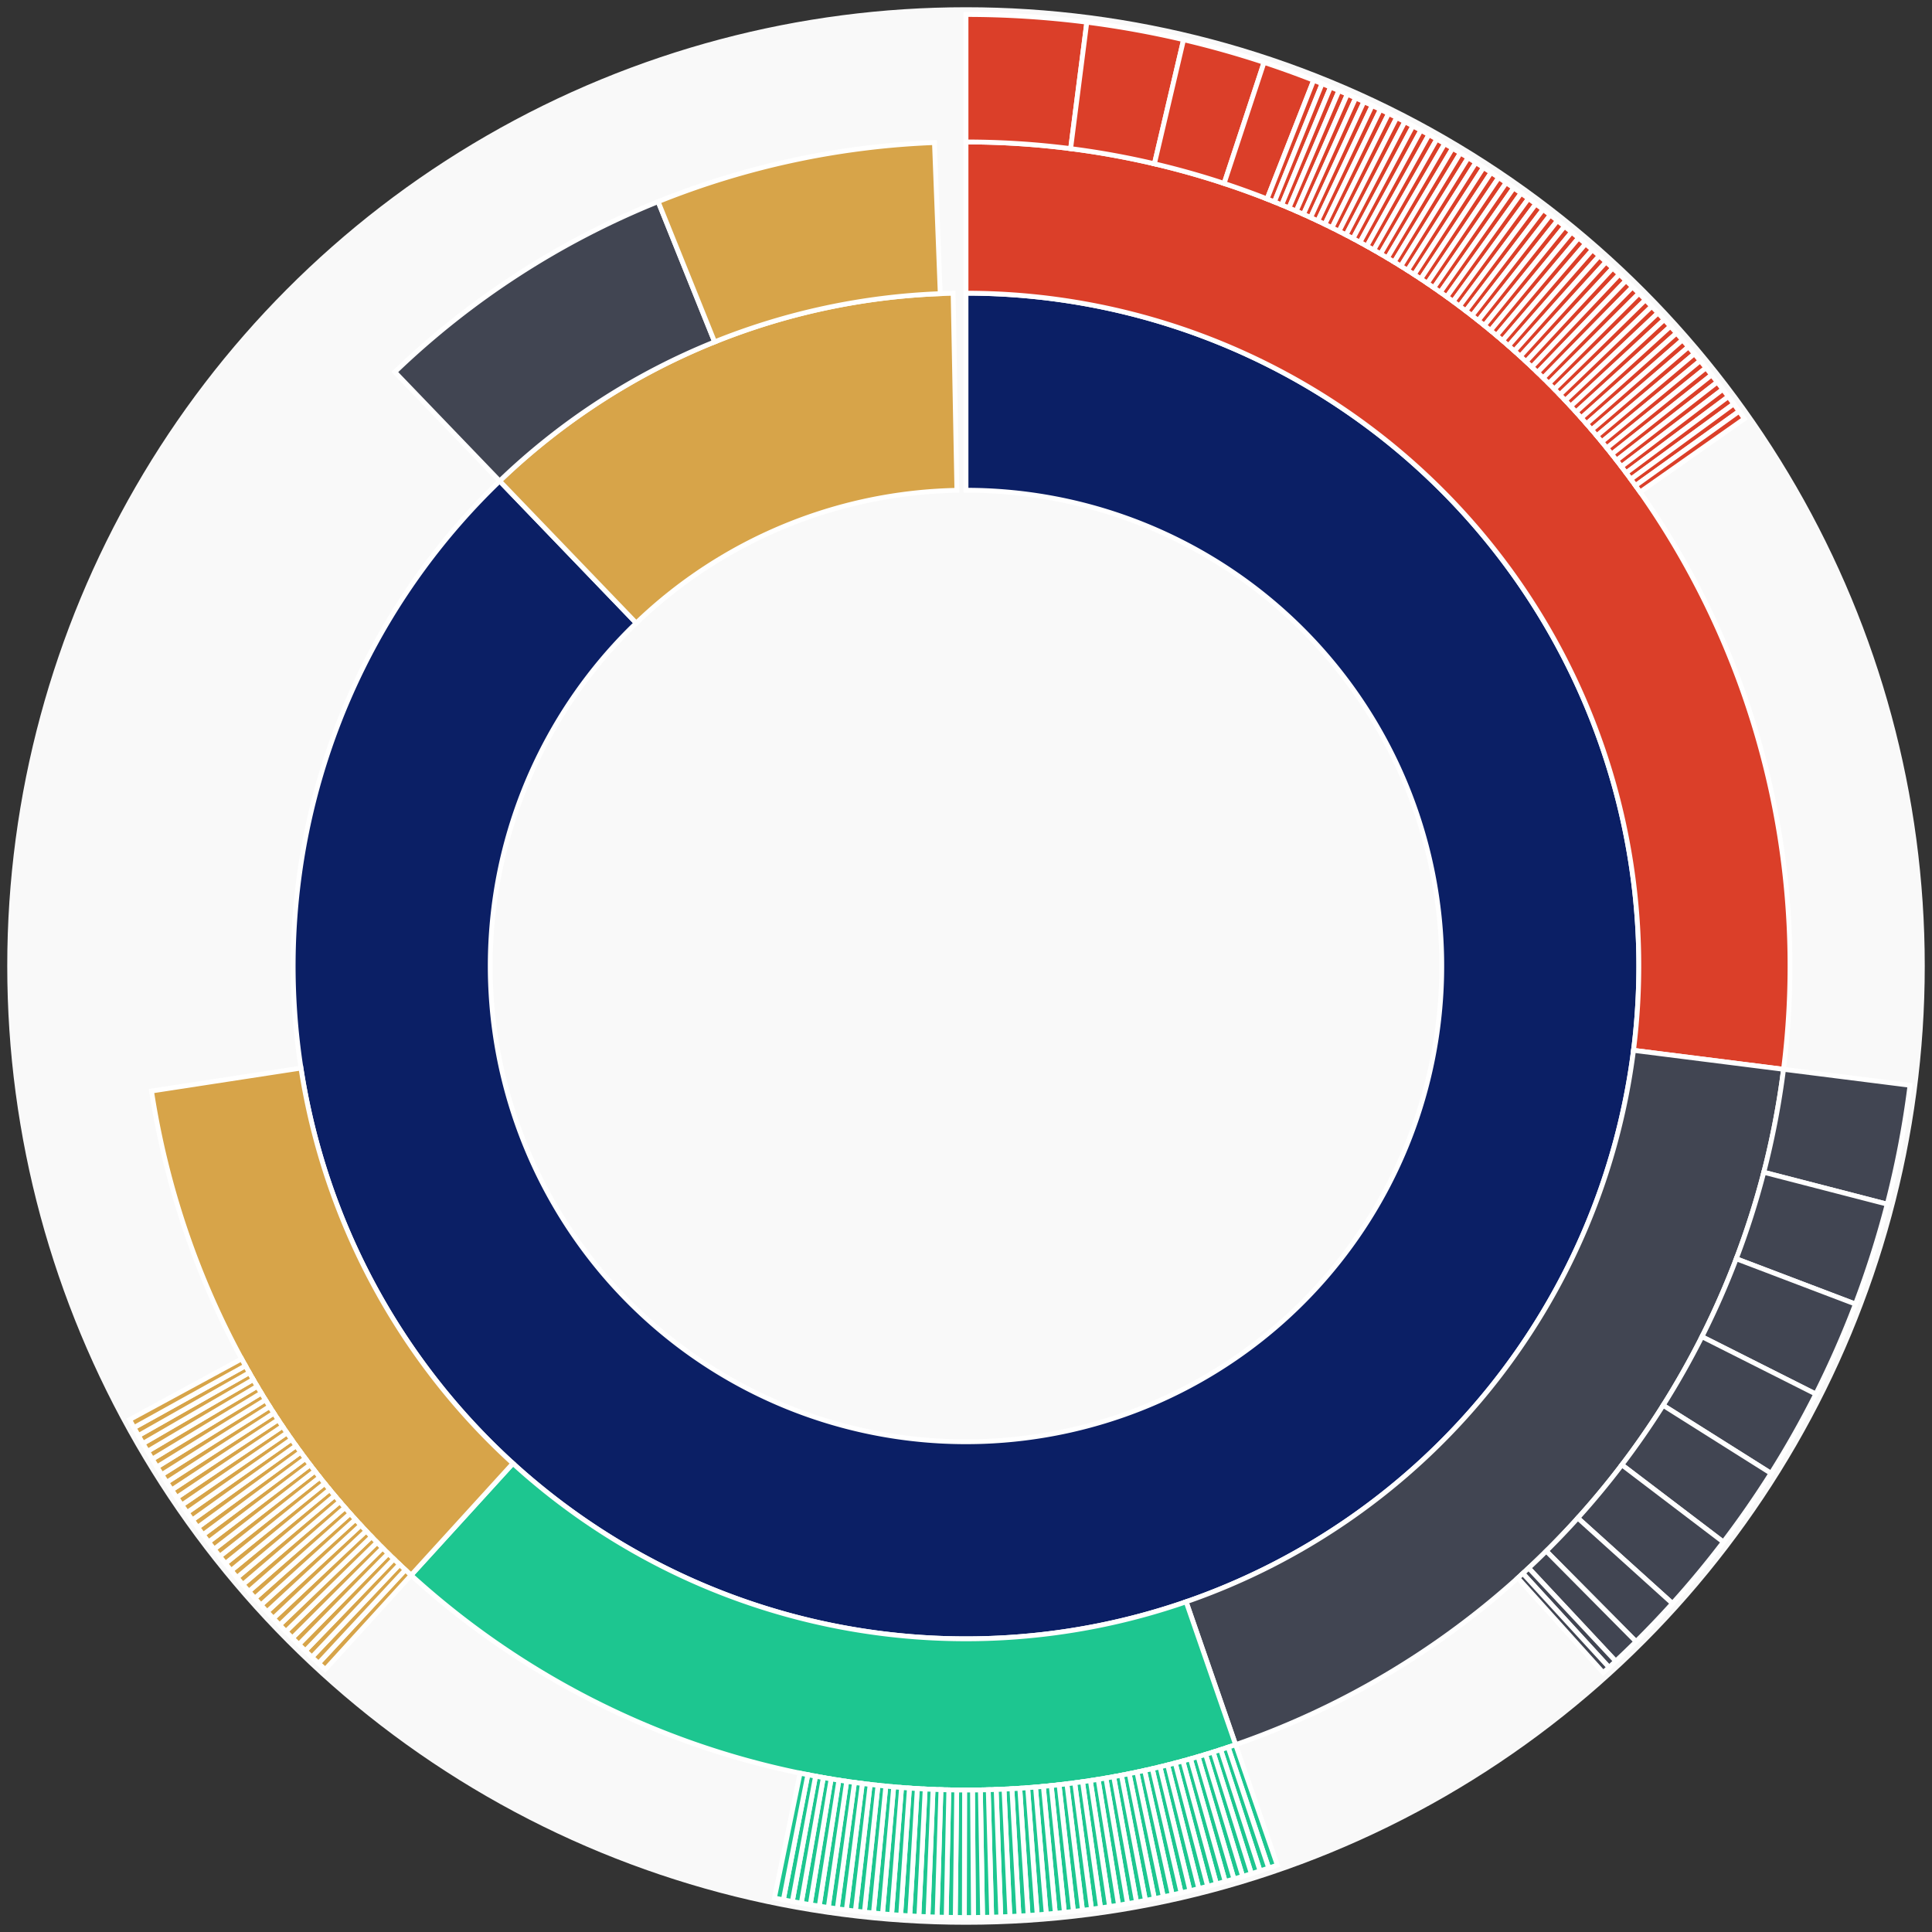 <svg xmlns="http://www.w3.org/2000/svg" width="400" height="400" id="block-7907889"><rect width="100%" height="100%" fill="#333333" stroke="none"/><g id="burst-container" transform="translate(200,200)"><circle r="197" style="fill: #f9f9f9; stroke: #f9f9f9; stroke-width: 3; opacity: 1;" id="circle-base"></circle><path display="none" d="M6.031385485800715e-15,-98.5A98.5,98.5,0,1,1,-6.031385485800715e-15,98.5A98.5,98.5,0,1,1,6.031385485800715e-15,-98.5Z" fill-rule="evenodd" id="p-type-root" style="stroke: #fff; opacity: 1;"></path><path d="M8.529667153919608e-15,-139.3A139.3,139.3,0,1,1,-96.553,-100.41L-68.273,-71A98.5,98.5,0,1,0,6.031385485800715e-15,-98.5Z" fill-rule="evenodd" style="fill: #0B1F65; stroke: #fff; opacity: 1;" id="p-type-data"></path><path d="M-96.553,-100.41A139.3,139.3,0,0,1,-2.667,-139.275L-1.886,-98.482A98.5,98.5,0,0,0,-68.273,-71Z" fill-rule="evenodd" style="fill: #D7A449; stroke: #fff; opacity: 1;" id="p-type-value"></path><path d="M1.0446666101440332e-14,-170.607A170.607,170.607,0,0,1,169.261,21.385L138.201,17.461A139.3,139.3,0,0,0,8.529667153919608e-15,-139.3Z" fill-rule="evenodd" style="fill: #DB3F29; stroke: #fff; opacity: 1;" id="p-type-functions"></path><path d="M169.261,21.385A170.607,170.607,0,0,1,55.823,161.216L45.579,131.632A139.3,139.3,0,0,0,138.201,17.461Z" fill-rule="evenodd" style="fill: #414552; stroke: #fff; opacity: 1;" id="p-type-ether"></path><path d="M55.823,161.216A170.607,170.607,0,0,1,-114.887,126.126L-93.805,102.981A139.3,139.3,0,0,0,45.579,131.632Z" fill-rule="evenodd" style="fill: #1DC690; stroke: #fff; opacity: 1;" id="p-type-logs"></path><path d="M-114.887,126.126A170.607,170.607,0,0,1,-168.632,25.882L-137.688,21.132A139.3,139.3,0,0,0,-93.805,102.981Z" fill-rule="evenodd" style="fill: #D7A449; stroke: #fff; opacity: 1;" id="p-type-tokenTransfers"></path><path d="M-118.252,-122.976A170.607,170.607,0,0,1,-63.742,-158.252L-52.045,-129.212A139.3,139.3,0,0,0,-96.553,-100.41Z" fill-rule="evenodd" style="fill: #414552; stroke: #fff; opacity: 1;" id="p-type-ether"></path><path d="M-63.742,-158.252A170.607,170.607,0,0,1,-6.531,-170.482L-5.333,-139.198A139.3,139.3,0,0,0,-52.045,-129.212Z" fill-rule="evenodd" style="fill: #D7A449; stroke: #fff; opacity: 1;" id="p-type-tokenTransfers"></path><path d="M1.206277097160143e-14,-197A197,197,0,0,1,25.014,-195.406L21.663,-169.226A170.607,170.607,0,0,0,1.0446666101440332e-14,-170.607Z" fill-rule="evenodd" style="fill: #DB3F29; stroke: #fff; opacity: 1;" id="p-type-functions"></path><path d="M25.014,-195.406A197,197,0,0,1,45.044,-191.781L39.01,-166.087A170.607,170.607,0,0,0,21.663,-169.226Z" fill-rule="evenodd" style="fill: #DB3F29; stroke: #fff; opacity: 1;" id="p-type-functions"></path><path d="M45.044,-191.781A197,197,0,0,1,61.707,-187.086L53.44,-162.021A170.607,170.607,0,0,0,39.01,-166.087Z" fill-rule="evenodd" style="fill: #DB3F29; stroke: #fff; opacity: 1;" id="p-type-functions"></path><path d="M61.707,-187.086A197,197,0,0,1,71.979,-183.379L62.336,-158.811A170.607,170.607,0,0,0,53.44,-162.021Z" fill-rule="evenodd" style="fill: #DB3F29; stroke: #fff; opacity: 1;" id="p-type-functions"></path><path d="M71.979,-183.379A197,197,0,0,1,73.731,-182.682L63.853,-158.207A170.607,170.607,0,0,0,62.336,-158.811Z" fill-rule="evenodd" style="fill: #DB3F29; stroke: #fff; opacity: 1;" id="p-type-functions"></path><path d="M73.731,-182.682A197,197,0,0,1,75.477,-181.968L65.365,-157.589A170.607,170.607,0,0,0,63.853,-158.207Z" fill-rule="evenodd" style="fill: #DB3F29; stroke: #fff; opacity: 1;" id="p-type-functions"></path><path d="M75.477,-181.968A197,197,0,0,1,77.215,-181.237L66.87,-156.956A170.607,170.607,0,0,0,65.365,-157.589Z" fill-rule="evenodd" style="fill: #DB3F29; stroke: #fff; opacity: 1;" id="p-type-functions"></path><path d="M77.215,-181.237A197,197,0,0,1,78.947,-180.489L68.37,-156.308A170.607,170.607,0,0,0,66.87,-156.956Z" fill-rule="evenodd" style="fill: #DB3F29; stroke: #fff; opacity: 1;" id="p-type-functions"></path><path d="M78.947,-180.489A197,197,0,0,1,80.671,-179.725L69.863,-155.647A170.607,170.607,0,0,0,68.37,-156.308Z" fill-rule="evenodd" style="fill: #DB3F29; stroke: #fff; opacity: 1;" id="p-type-functions"></path><path d="M80.671,-179.725A197,197,0,0,1,82.387,-178.945L71.35,-154.971A170.607,170.607,0,0,0,69.863,-155.647Z" fill-rule="evenodd" style="fill: #DB3F29; stroke: #fff; opacity: 1;" id="p-type-functions"></path><path d="M82.387,-178.945A197,197,0,0,1,84.097,-178.148L72.83,-154.281A170.607,170.607,0,0,0,71.35,-154.971Z" fill-rule="evenodd" style="fill: #DB3F29; stroke: #fff; opacity: 1;" id="p-type-functions"></path><path d="M84.097,-178.148A197,197,0,0,1,85.798,-177.335L74.303,-153.577A170.607,170.607,0,0,0,72.83,-154.281Z" fill-rule="evenodd" style="fill: #DB3F29; stroke: #fff; opacity: 1;" id="p-type-functions"></path><path d="M85.798,-177.335A197,197,0,0,1,87.492,-176.505L75.77,-152.858A170.607,170.607,0,0,0,74.303,-153.577Z" fill-rule="evenodd" style="fill: #DB3F29; stroke: #fff; opacity: 1;" id="p-type-functions"></path><path d="M87.492,-176.505A197,197,0,0,1,89.177,-175.66L77.23,-152.126A170.607,170.607,0,0,0,75.77,-152.858Z" fill-rule="evenodd" style="fill: #DB3F29; stroke: #fff; opacity: 1;" id="p-type-functions"></path><path d="M89.177,-175.66A197,197,0,0,1,90.855,-174.798L78.683,-151.38A170.607,170.607,0,0,0,77.23,-152.126Z" fill-rule="evenodd" style="fill: #DB3F29; stroke: #fff; opacity: 1;" id="p-type-functions"></path><path d="M90.855,-174.798A197,197,0,0,1,92.524,-173.92L80.128,-150.62A170.607,170.607,0,0,0,78.683,-151.38Z" fill-rule="evenodd" style="fill: #DB3F29; stroke: #fff; opacity: 1;" id="p-type-functions"></path><path d="M92.524,-173.92A197,197,0,0,1,94.185,-173.027L81.566,-149.846A170.607,170.607,0,0,0,80.128,-150.62Z" fill-rule="evenodd" style="fill: #DB3F29; stroke: #fff; opacity: 1;" id="p-type-functions"></path><path d="M94.185,-173.027A197,197,0,0,1,95.837,-172.117L82.997,-149.058A170.607,170.607,0,0,0,81.566,-149.846Z" fill-rule="evenodd" style="fill: #DB3F29; stroke: #fff; opacity: 1;" id="p-type-functions"></path><path d="M95.837,-172.117A197,197,0,0,1,97.48,-171.192L84.42,-148.257A170.607,170.607,0,0,0,82.997,-149.058Z" fill-rule="evenodd" style="fill: #DB3F29; stroke: #fff; opacity: 1;" id="p-type-functions"></path><path d="M97.48,-171.192A197,197,0,0,1,99.114,-170.251L85.835,-147.442A170.607,170.607,0,0,0,84.42,-148.257Z" fill-rule="evenodd" style="fill: #DB3F29; stroke: #fff; opacity: 1;" id="p-type-functions"></path><path d="M99.114,-170.251A197,197,0,0,1,100.739,-169.294L87.243,-146.613A170.607,170.607,0,0,0,85.835,-147.442Z" fill-rule="evenodd" style="fill: #DB3F29; stroke: #fff; opacity: 1;" id="p-type-functions"></path><path d="M100.739,-169.294A197,197,0,0,1,102.355,-168.322L88.642,-145.771A170.607,170.607,0,0,0,87.243,-146.613Z" fill-rule="evenodd" style="fill: #DB3F29; stroke: #fff; opacity: 1;" id="p-type-functions"></path><path d="M102.355,-168.322A197,197,0,0,1,103.962,-167.335L90.034,-144.916A170.607,170.607,0,0,0,88.642,-145.771Z" fill-rule="evenodd" style="fill: #DB3F29; stroke: #fff; opacity: 1;" id="p-type-functions"></path><path d="M103.962,-167.335A197,197,0,0,1,105.559,-166.332L91.417,-144.048A170.607,170.607,0,0,0,90.034,-144.916Z" fill-rule="evenodd" style="fill: #DB3F29; stroke: #fff; opacity: 1;" id="p-type-functions"></path><path d="M105.559,-166.332A197,197,0,0,1,107.146,-165.314L92.791,-143.166A170.607,170.607,0,0,0,91.417,-144.048Z" fill-rule="evenodd" style="fill: #DB3F29; stroke: #fff; opacity: 1;" id="p-type-functions"></path><path d="M107.146,-165.314A197,197,0,0,1,108.724,-164.281L94.158,-142.271A170.607,170.607,0,0,0,92.791,-143.166Z" fill-rule="evenodd" style="fill: #DB3F29; stroke: #fff; opacity: 1;" id="p-type-functions"></path><path d="M108.724,-164.281A197,197,0,0,1,110.291,-163.232L95.515,-141.363A170.607,170.607,0,0,0,94.158,-142.271Z" fill-rule="evenodd" style="fill: #DB3F29; stroke: #fff; opacity: 1;" id="p-type-functions"></path><path d="M110.291,-163.232A197,197,0,0,1,111.849,-162.169L96.864,-140.443A170.607,170.607,0,0,0,95.515,-141.363Z" fill-rule="evenodd" style="fill: #DB3F29; stroke: #fff; opacity: 1;" id="p-type-functions"></path><path d="M111.849,-162.169A197,197,0,0,1,113.396,-161.091L98.204,-139.509A170.607,170.607,0,0,0,96.864,-140.443Z" fill-rule="evenodd" style="fill: #DB3F29; stroke: #fff; opacity: 1;" id="p-type-functions"></path><path d="M113.396,-161.091A197,197,0,0,1,114.933,-159.998L99.535,-138.562A170.607,170.607,0,0,0,98.204,-139.509Z" fill-rule="evenodd" style="fill: #DB3F29; stroke: #fff; opacity: 1;" id="p-type-functions"></path><path d="M114.933,-159.998A197,197,0,0,1,116.459,-158.891L100.857,-137.603A170.607,170.607,0,0,0,99.535,-138.562Z" fill-rule="evenodd" style="fill: #DB3F29; stroke: #fff; opacity: 1;" id="p-type-functions"></path><path d="M116.459,-158.891A197,197,0,0,1,117.975,-157.768L102.169,-136.632A170.607,170.607,0,0,0,100.857,-137.603Z" fill-rule="evenodd" style="fill: #DB3F29; stroke: #fff; opacity: 1;" id="p-type-functions"></path><path d="M117.975,-157.768A197,197,0,0,1,119.48,-156.632L103.473,-135.647A170.607,170.607,0,0,0,102.169,-136.632Z" fill-rule="evenodd" style="fill: #DB3F29; stroke: #fff; opacity: 1;" id="p-type-functions"></path><path d="M119.48,-156.632A197,197,0,0,1,120.974,-155.481L104.766,-134.651A170.607,170.607,0,0,0,103.473,-135.647Z" fill-rule="evenodd" style="fill: #DB3F29; stroke: #fff; opacity: 1;" id="p-type-functions"></path><path d="M120.974,-155.481A197,197,0,0,1,122.457,-154.316L106.05,-133.641A170.607,170.607,0,0,0,104.766,-134.651Z" fill-rule="evenodd" style="fill: #DB3F29; stroke: #fff; opacity: 1;" id="p-type-functions"></path><path d="M122.457,-154.316A197,197,0,0,1,123.928,-153.137L107.325,-132.62A170.607,170.607,0,0,0,106.05,-133.641Z" fill-rule="evenodd" style="fill: #DB3F29; stroke: #fff; opacity: 1;" id="p-type-functions"></path><path d="M123.928,-153.137A197,197,0,0,1,125.388,-151.943L108.59,-131.587A170.607,170.607,0,0,0,107.325,-132.62Z" fill-rule="evenodd" style="fill: #DB3F29; stroke: #fff; opacity: 1;" id="p-type-functions"></path><path d="M125.388,-151.943A197,197,0,0,1,126.837,-150.736L109.844,-130.541A170.607,170.607,0,0,0,108.59,-131.587Z" fill-rule="evenodd" style="fill: #DB3F29; stroke: #fff; opacity: 1;" id="p-type-functions"></path><path d="M126.837,-150.736A197,197,0,0,1,128.274,-149.515L111.089,-129.484A170.607,170.607,0,0,0,109.844,-130.541Z" fill-rule="evenodd" style="fill: #DB3F29; stroke: #fff; opacity: 1;" id="p-type-functions"></path><path d="M128.274,-149.515A197,197,0,0,1,129.7,-148.28L112.323,-128.414A170.607,170.607,0,0,0,111.089,-129.484Z" fill-rule="evenodd" style="fill: #DB3F29; stroke: #fff; opacity: 1;" id="p-type-functions"></path><path d="M129.7,-148.28A197,197,0,0,1,131.113,-147.032L113.547,-127.333A170.607,170.607,0,0,0,112.323,-128.414Z" fill-rule="evenodd" style="fill: #DB3F29; stroke: #fff; opacity: 1;" id="p-type-functions"></path><path d="M131.113,-147.032A197,197,0,0,1,132.515,-145.77L114.761,-126.241A170.607,170.607,0,0,0,113.547,-127.333Z" fill-rule="evenodd" style="fill: #DB3F29; stroke: #fff; opacity: 1;" id="p-type-functions"></path><path d="M132.515,-145.77A197,197,0,0,1,133.904,-144.495L115.964,-125.136A170.607,170.607,0,0,0,114.761,-126.241Z" fill-rule="evenodd" style="fill: #DB3F29; stroke: #fff; opacity: 1;" id="p-type-functions"></path><path d="M133.904,-144.495A197,197,0,0,1,135.281,-143.206L117.157,-124.02A170.607,170.607,0,0,0,115.964,-125.136Z" fill-rule="evenodd" style="fill: #DB3F29; stroke: #fff; opacity: 1;" id="p-type-functions"></path><path d="M135.281,-143.206A197,197,0,0,1,136.646,-141.905L118.339,-122.893A170.607,170.607,0,0,0,117.157,-124.02Z" fill-rule="evenodd" style="fill: #DB3F29; stroke: #fff; opacity: 1;" id="p-type-functions"></path><path d="M136.646,-141.905A197,197,0,0,1,137.998,-140.59L119.51,-121.755A170.607,170.607,0,0,0,118.339,-122.893Z" fill-rule="evenodd" style="fill: #DB3F29; stroke: #fff; opacity: 1;" id="p-type-functions"></path><path d="M137.998,-140.59A197,197,0,0,1,139.337,-139.263L120.67,-120.605A170.607,170.607,0,0,0,119.51,-121.755Z" fill-rule="evenodd" style="fill: #DB3F29; stroke: #fff; opacity: 1;" id="p-type-functions"></path><path d="M139.337,-139.263A197,197,0,0,1,140.664,-137.923L121.819,-119.445A170.607,170.607,0,0,0,120.67,-120.605Z" fill-rule="evenodd" style="fill: #DB3F29; stroke: #fff; opacity: 1;" id="p-type-functions"></path><path d="M140.664,-137.923A197,197,0,0,1,141.978,-136.57L122.956,-118.273A170.607,170.607,0,0,0,121.819,-119.445Z" fill-rule="evenodd" style="fill: #DB3F29; stroke: #fff; opacity: 1;" id="p-type-functions"></path><path d="M141.978,-136.57A197,197,0,0,1,143.279,-135.204L124.083,-117.091A170.607,170.607,0,0,0,122.956,-118.273Z" fill-rule="evenodd" style="fill: #DB3F29; stroke: #fff; opacity: 1;" id="p-type-functions"></path><path d="M143.279,-135.204A197,197,0,0,1,144.566,-133.827L125.198,-115.897A170.607,170.607,0,0,0,124.083,-117.091Z" fill-rule="evenodd" style="fill: #DB3F29; stroke: #fff; opacity: 1;" id="p-type-functions"></path><path d="M144.566,-133.827A197,197,0,0,1,145.841,-132.437L126.302,-114.694A170.607,170.607,0,0,0,125.198,-115.897Z" fill-rule="evenodd" style="fill: #DB3F29; stroke: #fff; opacity: 1;" id="p-type-functions"></path><path d="M145.841,-132.437A197,197,0,0,1,147.102,-131.035L127.394,-113.479A170.607,170.607,0,0,0,126.302,-114.694Z" fill-rule="evenodd" style="fill: #DB3F29; stroke: #fff; opacity: 1;" id="p-type-functions"></path><path d="M147.102,-131.035A197,197,0,0,1,148.349,-129.62L128.474,-112.255A170.607,170.607,0,0,0,127.394,-113.479Z" fill-rule="evenodd" style="fill: #DB3F29; stroke: #fff; opacity: 1;" id="p-type-functions"></path><path d="M148.349,-129.62A197,197,0,0,1,149.583,-128.194L129.543,-111.02A170.607,170.607,0,0,0,128.474,-112.255Z" fill-rule="evenodd" style="fill: #DB3F29; stroke: #fff; opacity: 1;" id="p-type-functions"></path><path d="M149.583,-128.194A197,197,0,0,1,150.804,-126.757L130.6,-109.774A170.607,170.607,0,0,0,129.543,-111.02Z" fill-rule="evenodd" style="fill: #DB3F29; stroke: #fff; opacity: 1;" id="p-type-functions"></path><path d="M150.804,-126.757A197,197,0,0,1,152.01,-125.307L131.645,-108.519A170.607,170.607,0,0,0,130.6,-109.774Z" fill-rule="evenodd" style="fill: #DB3F29; stroke: #fff; opacity: 1;" id="p-type-functions"></path><path d="M152.01,-125.307A197,197,0,0,1,153.203,-123.846L132.677,-107.254A170.607,170.607,0,0,0,131.645,-108.519Z" fill-rule="evenodd" style="fill: #DB3F29; stroke: #fff; opacity: 1;" id="p-type-functions"></path><path d="M153.203,-123.846A197,197,0,0,1,154.381,-122.374L133.698,-105.979A170.607,170.607,0,0,0,132.677,-107.254Z" fill-rule="evenodd" style="fill: #DB3F29; stroke: #fff; opacity: 1;" id="p-type-functions"></path><path d="M154.381,-122.374A197,197,0,0,1,155.546,-120.891L134.706,-104.694A170.607,170.607,0,0,0,133.698,-105.979Z" fill-rule="evenodd" style="fill: #DB3F29; stroke: #fff; opacity: 1;" id="p-type-functions"></path><path d="M155.546,-120.891A197,197,0,0,1,156.696,-119.396L135.702,-103.4A170.607,170.607,0,0,0,134.706,-104.694Z" fill-rule="evenodd" style="fill: #DB3F29; stroke: #fff; opacity: 1;" id="p-type-functions"></path><path d="M156.696,-119.396A197,197,0,0,1,157.831,-117.891L136.686,-102.096A170.607,170.607,0,0,0,135.702,-103.4Z" fill-rule="evenodd" style="fill: #DB3F29; stroke: #fff; opacity: 1;" id="p-type-functions"></path><path d="M157.831,-117.891A197,197,0,0,1,158.953,-116.375L137.657,-100.783A170.607,170.607,0,0,0,136.686,-102.096Z" fill-rule="evenodd" style="fill: #DB3F29; stroke: #fff; opacity: 1;" id="p-type-functions"></path><path d="M158.953,-116.375A197,197,0,0,1,160.059,-114.848L138.616,-99.461A170.607,170.607,0,0,0,137.657,-100.783Z" fill-rule="evenodd" style="fill: #DB3F29; stroke: #fff; opacity: 1;" id="p-type-functions"></path><path d="M160.059,-114.848A197,197,0,0,1,161.151,-113.311L139.561,-98.13A170.607,170.607,0,0,0,138.616,-99.461Z" fill-rule="evenodd" style="fill: #DB3F29; stroke: #fff; opacity: 1;" id="p-type-functions"></path><path d="M195.446,24.694A197,197,0,0,1,190.729,49.31L165.176,42.704A170.607,170.607,0,0,0,169.261,21.385Z" fill-rule="evenodd" style="fill: #414552; stroke: #fff; opacity: 1;" id="p-type-ether"></path><path d="M190.729,49.31A197,197,0,0,1,184.147,69.993L159.476,60.615A170.607,170.607,0,0,0,165.176,42.704Z" fill-rule="evenodd" style="fill: #414552; stroke: #fff; opacity: 1;" id="p-type-ether"></path><path d="M184.147,69.993A197,197,0,0,1,175.941,88.621L152.369,76.748A170.607,170.607,0,0,0,159.476,60.615Z" fill-rule="evenodd" style="fill: #414552; stroke: #fff; opacity: 1;" id="p-type-ether"></path><path d="M175.941,88.621A197,197,0,0,1,166.665,105.032L144.336,90.961A170.607,170.607,0,0,0,152.369,76.748Z" fill-rule="evenodd" style="fill: #414552; stroke: #fff; opacity: 1;" id="p-type-ether"></path><path d="M166.665,105.032A197,197,0,0,1,156.801,119.258L135.793,103.281A170.607,170.607,0,0,0,144.336,90.961Z" fill-rule="evenodd" style="fill: #414552; stroke: #fff; opacity: 1;" id="p-type-ether"></path><path d="M156.801,119.258A197,197,0,0,1,146.26,131.973L126.665,114.292A170.607,170.607,0,0,0,135.793,103.281Z" fill-rule="evenodd" style="fill: #414552; stroke: #fff; opacity: 1;" id="p-type-ether"></path><path d="M146.26,131.973A197,197,0,0,1,138.722,139.875L120.137,121.136A170.607,170.607,0,0,0,126.665,114.292Z" fill-rule="evenodd" style="fill: #414552; stroke: #fff; opacity: 1;" id="p-type-ether"></path><path d="M138.722,139.875A197,197,0,0,1,134.511,143.93L116.49,124.647A170.607,170.607,0,0,0,120.137,121.136Z" fill-rule="evenodd" style="fill: #414552; stroke: #fff; opacity: 1;" id="p-type-ether"></path><path d="M134.511,143.93A197,197,0,0,1,133.128,145.21L115.292,125.756A170.607,170.607,0,0,0,116.49,124.647Z" fill-rule="evenodd" style="fill: #414552; stroke: #fff; opacity: 1;" id="p-type-ether"></path><path d="M133.128,145.21A197,197,0,0,1,131.928,146.301L114.253,126.7A170.607,170.607,0,0,0,115.292,125.756Z" fill-rule="evenodd" style="fill: #414552; stroke: #fff; opacity: 1;" id="p-type-ether"></path><path d="M64.459,186.156A197,197,0,0,1,62.674,186.765L54.277,161.743A170.607,170.607,0,0,0,55.823,161.216Z" fill-rule="evenodd" style="fill: #1DC690; stroke: #fff; opacity: 1;" id="p-type-logs"></path><path d="M62.674,186.765A197,197,0,0,1,60.883,187.356L52.726,162.255A170.607,170.607,0,0,0,54.277,161.743Z" fill-rule="evenodd" style="fill: #1DC690; stroke: #fff; opacity: 1;" id="p-type-logs"></path><path d="M60.883,187.356A197,197,0,0,1,59.087,187.93L51.171,162.752A170.607,170.607,0,0,0,52.726,162.255Z" fill-rule="evenodd" style="fill: #1DC690; stroke: #fff; opacity: 1;" id="p-type-logs"></path><path d="M59.087,187.93A197,197,0,0,1,57.285,188.487L49.611,163.235A170.607,170.607,0,0,0,51.171,162.752Z" fill-rule="evenodd" style="fill: #1DC690; stroke: #fff; opacity: 1;" id="p-type-logs"></path><path d="M57.285,188.487A197,197,0,0,1,55.478,189.027L48.046,163.702A170.607,170.607,0,0,0,49.611,163.235Z" fill-rule="evenodd" style="fill: #1DC690; stroke: #fff; opacity: 1;" id="p-type-logs"></path><path d="M55.478,189.027A197,197,0,0,1,53.666,189.549L46.476,164.154A170.607,170.607,0,0,0,48.046,163.702Z" fill-rule="evenodd" style="fill: #1DC690; stroke: #fff; opacity: 1;" id="p-type-logs"></path><path d="M53.666,189.549A197,197,0,0,1,51.849,190.054L44.903,164.592A170.607,170.607,0,0,0,46.476,164.154Z" fill-rule="evenodd" style="fill: #1DC690; stroke: #fff; opacity: 1;" id="p-type-logs"></path><path d="M51.849,190.054A197,197,0,0,1,50.028,190.542L43.325,165.014A170.607,170.607,0,0,0,44.903,164.592Z" fill-rule="evenodd" style="fill: #1DC690; stroke: #fff; opacity: 1;" id="p-type-logs"></path><path d="M50.028,190.542A197,197,0,0,1,48.201,191.012L41.744,165.421A170.607,170.607,0,0,0,43.325,165.014Z" fill-rule="evenodd" style="fill: #1DC690; stroke: #fff; opacity: 1;" id="p-type-logs"></path><path d="M48.201,191.012A197,197,0,0,1,46.371,191.465L40.158,165.813A170.607,170.607,0,0,0,41.744,165.421Z" fill-rule="evenodd" style="fill: #1DC690; stroke: #fff; opacity: 1;" id="p-type-logs"></path><path d="M46.371,191.465A197,197,0,0,1,44.536,191.9L38.569,166.19A170.607,170.607,0,0,0,40.158,165.813Z" fill-rule="evenodd" style="fill: #1DC690; stroke: #fff; opacity: 1;" id="p-type-logs"></path><path d="M44.536,191.9A197,197,0,0,1,42.697,192.317L36.977,166.552A170.607,170.607,0,0,0,38.569,166.19Z" fill-rule="evenodd" style="fill: #1DC690; stroke: #fff; opacity: 1;" id="p-type-logs"></path><path d="M42.697,192.317A197,197,0,0,1,40.854,192.717L35.381,166.898A170.607,170.607,0,0,0,36.977,166.552Z" fill-rule="evenodd" style="fill: #1DC690; stroke: #fff; opacity: 1;" id="p-type-logs"></path><path d="M40.854,192.717A197,197,0,0,1,39.007,193.1L33.781,167.229A170.607,170.607,0,0,0,35.381,166.898Z" fill-rule="evenodd" style="fill: #1DC690; stroke: #fff; opacity: 1;" id="p-type-logs"></path><path d="M39.007,193.1A197,197,0,0,1,37.157,193.464L32.179,167.545A170.607,170.607,0,0,0,33.781,167.229Z" fill-rule="evenodd" style="fill: #1DC690; stroke: #fff; opacity: 1;" id="p-type-logs"></path><path d="M37.157,193.464A197,197,0,0,1,35.303,193.811L30.574,167.845A170.607,170.607,0,0,0,32.179,167.545Z" fill-rule="evenodd" style="fill: #1DC690; stroke: #fff; opacity: 1;" id="p-type-logs"></path><path d="M35.303,193.811A197,197,0,0,1,33.446,194.14L28.965,168.13A170.607,170.607,0,0,0,30.574,167.845Z" fill-rule="evenodd" style="fill: #1DC690; stroke: #fff; opacity: 1;" id="p-type-logs"></path><path d="M33.446,194.14A197,197,0,0,1,31.586,194.451L27.355,168.4A170.607,170.607,0,0,0,28.965,168.13Z" fill-rule="evenodd" style="fill: #1DC690; stroke: #fff; opacity: 1;" id="p-type-logs"></path><path d="M31.586,194.451A197,197,0,0,1,29.724,194.745L25.741,168.654A170.607,170.607,0,0,0,27.355,168.4Z" fill-rule="evenodd" style="fill: #1DC690; stroke: #fff; opacity: 1;" id="p-type-logs"></path><path d="M29.724,194.745A197,197,0,0,1,27.858,195.02L24.126,168.893A170.607,170.607,0,0,0,25.741,168.654Z" fill-rule="evenodd" style="fill: #1DC690; stroke: #fff; opacity: 1;" id="p-type-logs"></path><path d="M27.858,195.02A197,197,0,0,1,25.99,195.278L22.508,169.116A170.607,170.607,0,0,0,24.126,168.893Z" fill-rule="evenodd" style="fill: #1DC690; stroke: #fff; opacity: 1;" id="p-type-logs"></path><path d="M25.99,195.278A197,197,0,0,1,24.119,195.518L20.888,169.323A170.607,170.607,0,0,0,22.508,169.116Z" fill-rule="evenodd" style="fill: #1DC690; stroke: #fff; opacity: 1;" id="p-type-logs"></path><path d="M24.119,195.518A197,197,0,0,1,22.247,195.74L19.266,169.516A170.607,170.607,0,0,0,20.888,169.323Z" fill-rule="evenodd" style="fill: #1DC690; stroke: #fff; opacity: 1;" id="p-type-logs"></path><path d="M22.247,195.74A197,197,0,0,1,20.372,195.944L17.643,169.692A170.607,170.607,0,0,0,19.266,169.516Z" fill-rule="evenodd" style="fill: #1DC690; stroke: #fff; opacity: 1;" id="p-type-logs"></path><path d="M20.372,195.944A197,197,0,0,1,18.495,196.13L16.017,169.853A170.607,170.607,0,0,0,17.643,169.692Z" fill-rule="evenodd" style="fill: #1DC690; stroke: #fff; opacity: 1;" id="p-type-logs"></path><path d="M18.495,196.13A197,197,0,0,1,16.617,196.298L14.391,169.999A170.607,170.607,0,0,0,16.017,169.853Z" fill-rule="evenodd" style="fill: #1DC690; stroke: #fff; opacity: 1;" id="p-type-logs"></path><path d="M16.617,196.298A197,197,0,0,1,14.737,196.448L12.763,170.129A170.607,170.607,0,0,0,14.391,169.999Z" fill-rule="evenodd" style="fill: #1DC690; stroke: #fff; opacity: 1;" id="p-type-logs"></path><path d="M14.737,196.448A197,197,0,0,1,12.856,196.58L11.134,170.243A170.607,170.607,0,0,0,12.763,170.129Z" fill-rule="evenodd" style="fill: #1DC690; stroke: #fff; opacity: 1;" id="p-type-logs"></path><path d="M12.856,196.58A197,197,0,0,1,10.974,196.694L9.503,170.342A170.607,170.607,0,0,0,11.134,170.243Z" fill-rule="evenodd" style="fill: #1DC690; stroke: #fff; opacity: 1;" id="p-type-logs"></path><path d="M10.974,196.694A197,197,0,0,1,9.09,196.79L7.872,170.425A170.607,170.607,0,0,0,9.503,170.342Z" fill-rule="evenodd" style="fill: #1DC690; stroke: #fff; opacity: 1;" id="p-type-logs"></path><path d="M9.09,196.79A197,197,0,0,1,7.206,196.868L6.241,170.493A170.607,170.607,0,0,0,7.872,170.425Z" fill-rule="evenodd" style="fill: #1DC690; stroke: #fff; opacity: 1;" id="p-type-logs"></path><path d="M7.206,196.868A197,197,0,0,1,5.321,196.928L4.608,170.545A170.607,170.607,0,0,0,6.241,170.493Z" fill-rule="evenodd" style="fill: #1DC690; stroke: #fff; opacity: 1;" id="p-type-logs"></path><path d="M5.321,196.928A197,197,0,0,1,3.436,196.97L2.976,170.581A170.607,170.607,0,0,0,4.608,170.545Z" fill-rule="evenodd" style="fill: #1DC690; stroke: #fff; opacity: 1;" id="p-type-logs"></path><path d="M3.436,196.97A197,197,0,0,1,1.55,196.994L1.343,170.602A170.607,170.607,0,0,0,2.976,170.581Z" fill-rule="evenodd" style="fill: #1DC690; stroke: #fff; opacity: 1;" id="p-type-logs"></path><path d="M1.55,196.994A197,197,0,0,1,-0.336,197L-0.291,170.607A170.607,170.607,0,0,0,1.343,170.602Z" fill-rule="evenodd" style="fill: #1DC690; stroke: #fff; opacity: 1;" id="p-type-logs"></path><path d="M-0.336,197A197,197,0,0,1,-2.221,196.987L-1.924,170.596A170.607,170.607,0,0,0,-0.291,170.607Z" fill-rule="evenodd" style="fill: #1DC690; stroke: #fff; opacity: 1;" id="p-type-logs"></path><path d="M-2.221,196.987A197,197,0,0,1,-4.107,196.957L-3.557,170.57A170.607,170.607,0,0,0,-1.924,170.596Z" fill-rule="evenodd" style="fill: #1DC690; stroke: #fff; opacity: 1;" id="p-type-logs"></path><path d="M-4.107,196.957A197,197,0,0,1,-5.992,196.909L-5.189,170.528A170.607,170.607,0,0,0,-3.557,170.57Z" fill-rule="evenodd" style="fill: #1DC690; stroke: #fff; opacity: 1;" id="p-type-logs"></path><path d="M-5.992,196.909A197,197,0,0,1,-7.877,196.842L-6.822,170.471A170.607,170.607,0,0,0,-5.189,170.528Z" fill-rule="evenodd" style="fill: #1DC690; stroke: #fff; opacity: 1;" id="p-type-logs"></path><path d="M-7.877,196.842A197,197,0,0,1,-9.761,196.758L-8.453,170.397A170.607,170.607,0,0,0,-6.822,170.471Z" fill-rule="evenodd" style="fill: #1DC690; stroke: #fff; opacity: 1;" id="p-type-logs"></path><path d="M-9.761,196.758A197,197,0,0,1,-11.644,196.656L-10.084,170.309A170.607,170.607,0,0,0,-8.453,170.397Z" fill-rule="evenodd" style="fill: #1DC690; stroke: #fff; opacity: 1;" id="p-type-logs"></path><path d="M-11.644,196.656A197,197,0,0,1,-13.526,196.535L-11.714,170.204A170.607,170.607,0,0,0,-10.084,170.309Z" fill-rule="evenodd" style="fill: #1DC690; stroke: #fff; opacity: 1;" id="p-type-logs"></path><path d="M-13.526,196.535A197,197,0,0,1,-15.406,196.397L-13.342,170.084A170.607,170.607,0,0,0,-11.714,170.204Z" fill-rule="evenodd" style="fill: #1DC690; stroke: #fff; opacity: 1;" id="p-type-logs"></path><path d="M-15.406,196.397A197,197,0,0,1,-17.286,196.24L-14.97,169.949A170.607,170.607,0,0,0,-13.342,170.084Z" fill-rule="evenodd" style="fill: #1DC690; stroke: #fff; opacity: 1;" id="p-type-logs"></path><path d="M-17.286,196.24A197,197,0,0,1,-19.164,196.066L-16.596,169.798A170.607,170.607,0,0,0,-14.97,169.949Z" fill-rule="evenodd" style="fill: #1DC690; stroke: #fff; opacity: 1;" id="p-type-logs"></path><path d="M-19.164,196.066A197,197,0,0,1,-21.039,195.873L-18.221,169.631A170.607,170.607,0,0,0,-16.596,169.798Z" fill-rule="evenodd" style="fill: #1DC690; stroke: #fff; opacity: 1;" id="p-type-logs"></path><path d="M-21.039,195.873A197,197,0,0,1,-22.914,195.663L-19.844,169.449A170.607,170.607,0,0,0,-18.221,169.631Z" fill-rule="evenodd" style="fill: #1DC690; stroke: #fff; opacity: 1;" id="p-type-logs"></path><path d="M-22.914,195.663A197,197,0,0,1,-24.785,195.435L-21.465,169.251A170.607,170.607,0,0,0,-19.844,169.449Z" fill-rule="evenodd" style="fill: #1DC690; stroke: #fff; opacity: 1;" id="p-type-logs"></path><path d="M-24.785,195.435A197,197,0,0,1,-26.655,195.188L-23.084,169.038A170.607,170.607,0,0,0,-21.465,169.251Z" fill-rule="evenodd" style="fill: #1DC690; stroke: #fff; opacity: 1;" id="p-type-logs"></path><path d="M-26.655,195.188A197,197,0,0,1,-28.522,194.924L-24.701,168.809A170.607,170.607,0,0,0,-23.084,169.038Z" fill-rule="evenodd" style="fill: #1DC690; stroke: #fff; opacity: 1;" id="p-type-logs"></path><path d="M-28.522,194.924A197,197,0,0,1,-30.387,194.642L-26.316,168.565A170.607,170.607,0,0,0,-24.701,168.809Z" fill-rule="evenodd" style="fill: #1DC690; stroke: #fff; opacity: 1;" id="p-type-logs"></path><path d="M-30.387,194.642A197,197,0,0,1,-32.249,194.343L-27.928,168.306A170.607,170.607,0,0,0,-26.316,168.565Z" fill-rule="evenodd" style="fill: #1DC690; stroke: #fff; opacity: 1;" id="p-type-logs"></path><path d="M-32.249,194.343A197,197,0,0,1,-34.108,194.025L-29.538,168.03A170.607,170.607,0,0,0,-27.928,168.306Z" fill-rule="evenodd" style="fill: #1DC690; stroke: #fff; opacity: 1;" id="p-type-logs"></path><path d="M-34.108,194.025A197,197,0,0,1,-35.963,193.69L-31.145,167.74A170.607,170.607,0,0,0,-29.538,168.03Z" fill-rule="evenodd" style="fill: #1DC690; stroke: #fff; opacity: 1;" id="p-type-logs"></path><path d="M-35.963,193.69A197,197,0,0,1,-37.816,193.336L-32.75,167.434A170.607,170.607,0,0,0,-31.145,167.74Z" fill-rule="evenodd" style="fill: #1DC690; stroke: #fff; opacity: 1;" id="p-type-logs"></path><path d="M-37.816,193.336A197,197,0,0,1,-39.665,192.966L-34.351,167.113A170.607,170.607,0,0,0,-32.75,167.434Z" fill-rule="evenodd" style="fill: #1DC690; stroke: #fff; opacity: 1;" id="p-type-logs"></path><path d="M-132.66,145.637A197,197,0,0,1,-134.048,144.361L-116.089,125.02A170.607,170.607,0,0,0,-114.887,126.126Z" fill-rule="evenodd" style="fill: #D7A449; stroke: #fff; opacity: 1;" id="p-type-tokenTransfers"></path><path d="M-134.048,144.361A197,197,0,0,1,-135.424,143.071L-117.281,123.903A170.607,170.607,0,0,0,-116.089,125.02Z" fill-rule="evenodd" style="fill: #D7A449; stroke: #fff; opacity: 1;" id="p-type-tokenTransfers"></path><path d="M-135.424,143.071A197,197,0,0,1,-136.788,141.768L-118.462,122.775A170.607,170.607,0,0,0,-117.281,123.903Z" fill-rule="evenodd" style="fill: #D7A449; stroke: #fff; opacity: 1;" id="p-type-tokenTransfers"></path><path d="M-136.788,141.768A197,197,0,0,1,-138.138,140.452L-119.631,121.635A170.607,170.607,0,0,0,-118.462,122.775Z" fill-rule="evenodd" style="fill: #D7A449; stroke: #fff; opacity: 1;" id="p-type-tokenTransfers"></path><path d="M-138.138,140.452A197,197,0,0,1,-139.477,139.123L-120.79,120.484A170.607,170.607,0,0,0,-119.631,121.635Z" fill-rule="evenodd" style="fill: #D7A449; stroke: #fff; opacity: 1;" id="p-type-tokenTransfers"></path><path d="M-139.477,139.123A197,197,0,0,1,-140.802,137.782L-121.938,119.322A170.607,170.607,0,0,0,-120.79,120.484Z" fill-rule="evenodd" style="fill: #D7A449; stroke: #fff; opacity: 1;" id="p-type-tokenTransfers"></path><path d="M-140.802,137.782A197,197,0,0,1,-142.114,136.428L-123.075,118.15A170.607,170.607,0,0,0,-121.938,119.322Z" fill-rule="evenodd" style="fill: #D7A449; stroke: #fff; opacity: 1;" id="p-type-tokenTransfers"></path><path d="M-142.114,136.428A197,197,0,0,1,-143.414,135.061L-124.2,116.966A170.607,170.607,0,0,0,-123.075,118.15Z" fill-rule="evenodd" style="fill: #D7A449; stroke: #fff; opacity: 1;" id="p-type-tokenTransfers"></path><path d="M-143.414,135.061A197,197,0,0,1,-144.7,133.682L-125.314,115.772A170.607,170.607,0,0,0,-124.2,116.966Z" fill-rule="evenodd" style="fill: #D7A449; stroke: #fff; opacity: 1;" id="p-type-tokenTransfers"></path><path d="M-144.7,133.682A197,197,0,0,1,-145.973,132.291L-126.417,114.567A170.607,170.607,0,0,0,-125.314,115.772Z" fill-rule="evenodd" style="fill: #D7A449; stroke: #fff; opacity: 1;" id="p-type-tokenTransfers"></path><path d="M-145.973,132.291A197,197,0,0,1,-147.233,130.887L-127.507,113.352A170.607,170.607,0,0,0,-126.417,114.567Z" fill-rule="evenodd" style="fill: #D7A449; stroke: #fff; opacity: 1;" id="p-type-tokenTransfers"></path><path d="M-147.233,130.887A197,197,0,0,1,-148.479,129.472L-128.587,112.126A170.607,170.607,0,0,0,-127.507,113.352Z" fill-rule="evenodd" style="fill: #D7A449; stroke: #fff; opacity: 1;" id="p-type-tokenTransfers"></path><path d="M-148.479,129.472A197,197,0,0,1,-149.712,128.045L-129.654,110.89A170.607,170.607,0,0,0,-128.587,112.126Z" fill-rule="evenodd" style="fill: #D7A449; stroke: #fff; opacity: 1;" id="p-type-tokenTransfers"></path><path d="M-149.712,128.045A197,197,0,0,1,-150.931,126.606L-130.71,109.644A170.607,170.607,0,0,0,-129.654,110.89Z" fill-rule="evenodd" style="fill: #D7A449; stroke: #fff; opacity: 1;" id="p-type-tokenTransfers"></path><path d="M-150.931,126.606A197,197,0,0,1,-152.136,125.155L-131.753,108.387A170.607,170.607,0,0,0,-130.71,109.644Z" fill-rule="evenodd" style="fill: #D7A449; stroke: #fff; opacity: 1;" id="p-type-tokenTransfers"></path><path d="M-152.136,125.155A197,197,0,0,1,-153.327,123.693L-132.785,107.121A170.607,170.607,0,0,0,-131.753,108.387Z" fill-rule="evenodd" style="fill: #D7A449; stroke: #fff; opacity: 1;" id="p-type-tokenTransfers"></path><path d="M-153.327,123.693A197,197,0,0,1,-154.504,122.22L-133.804,105.845A170.607,170.607,0,0,0,-132.785,107.121Z" fill-rule="evenodd" style="fill: #D7A449; stroke: #fff; opacity: 1;" id="p-type-tokenTransfers"></path><path d="M-154.504,122.22A197,197,0,0,1,-155.667,120.735L-134.811,104.56A170.607,170.607,0,0,0,-133.804,105.845Z" fill-rule="evenodd" style="fill: #D7A449; stroke: #fff; opacity: 1;" id="p-type-tokenTransfers"></path><path d="M-155.667,120.735A197,197,0,0,1,-156.815,119.239L-135.806,103.264A170.607,170.607,0,0,0,-134.811,104.56Z" fill-rule="evenodd" style="fill: #D7A449; stroke: #fff; opacity: 1;" id="p-type-tokenTransfers"></path><path d="M-156.815,119.239A197,197,0,0,1,-157.949,117.733L-136.788,101.96A170.607,170.607,0,0,0,-135.806,103.264Z" fill-rule="evenodd" style="fill: #D7A449; stroke: #fff; opacity: 1;" id="p-type-tokenTransfers"></path><path d="M-157.949,117.733A197,197,0,0,1,-159.069,116.215L-137.758,100.645A170.607,170.607,0,0,0,-136.788,101.96Z" fill-rule="evenodd" style="fill: #D7A449; stroke: #fff; opacity: 1;" id="p-type-tokenTransfers"></path><path d="M-159.069,116.215A197,197,0,0,1,-160.174,114.687L-138.715,99.322A170.607,170.607,0,0,0,-137.758,100.645Z" fill-rule="evenodd" style="fill: #D7A449; stroke: #fff; opacity: 1;" id="p-type-tokenTransfers"></path><path d="M-160.174,114.687A197,197,0,0,1,-161.265,113.149L-139.659,97.99A170.607,170.607,0,0,0,-138.715,99.322Z" fill-rule="evenodd" style="fill: #D7A449; stroke: #fff; opacity: 1;" id="p-type-tokenTransfers"></path><path d="M-161.265,113.149A197,197,0,0,1,-162.341,111.6L-140.591,96.648A170.607,170.607,0,0,0,-139.659,97.99Z" fill-rule="evenodd" style="fill: #D7A449; stroke: #fff; opacity: 1;" id="p-type-tokenTransfers"></path><path d="M-162.341,111.6A197,197,0,0,1,-163.401,110.041L-141.51,95.298A170.607,170.607,0,0,0,-140.591,96.648Z" fill-rule="evenodd" style="fill: #D7A449; stroke: #fff; opacity: 1;" id="p-type-tokenTransfers"></path><path d="M-163.401,110.041A197,197,0,0,1,-164.447,108.472L-142.416,93.939A170.607,170.607,0,0,0,-141.51,95.298Z" fill-rule="evenodd" style="fill: #D7A449; stroke: #fff; opacity: 1;" id="p-type-tokenTransfers"></path><path d="M-164.447,108.472A197,197,0,0,1,-165.478,106.892L-143.308,92.571A170.607,170.607,0,0,0,-142.416,93.939Z" fill-rule="evenodd" style="fill: #D7A449; stroke: #fff; opacity: 1;" id="p-type-tokenTransfers"></path><path d="M-165.478,106.892A197,197,0,0,1,-166.494,105.303L-144.188,91.195A170.607,170.607,0,0,0,-143.308,92.571Z" fill-rule="evenodd" style="fill: #D7A449; stroke: #fff; opacity: 1;" id="p-type-tokenTransfers"></path><path d="M-166.494,105.303A197,197,0,0,1,-167.494,103.705L-145.054,89.811A170.607,170.607,0,0,0,-144.188,91.195Z" fill-rule="evenodd" style="fill: #D7A449; stroke: #fff; opacity: 1;" id="p-type-tokenTransfers"></path><path d="M-167.494,103.705A197,197,0,0,1,-168.479,102.097L-145.907,88.418A170.607,170.607,0,0,0,-145.054,89.811Z" fill-rule="evenodd" style="fill: #D7A449; stroke: #fff; opacity: 1;" id="p-type-tokenTransfers"></path><path d="M-168.479,102.097A197,197,0,0,1,-169.449,100.479L-146.747,87.018A170.607,170.607,0,0,0,-145.907,88.418Z" fill-rule="evenodd" style="fill: #D7A449; stroke: #fff; opacity: 1;" id="p-type-tokenTransfers"></path><path d="M-169.449,100.479A197,197,0,0,1,-170.403,98.853L-147.573,85.609A170.607,170.607,0,0,0,-146.747,87.018Z" fill-rule="evenodd" style="fill: #D7A449; stroke: #fff; opacity: 1;" id="p-type-tokenTransfers"></path><path d="M-170.403,98.853A197,197,0,0,1,-171.341,97.217L-148.386,84.192A170.607,170.607,0,0,0,-147.573,85.609Z" fill-rule="evenodd" style="fill: #D7A449; stroke: #fff; opacity: 1;" id="p-type-tokenTransfers"></path><path d="M-171.341,97.217A197,197,0,0,1,-172.264,95.572L-149.185,82.768A170.607,170.607,0,0,0,-148.386,84.192Z" fill-rule="evenodd" style="fill: #D7A449; stroke: #fff; opacity: 1;" id="p-type-tokenTransfers"></path><path d="M-172.264,95.572A197,197,0,0,1,-173.171,93.919L-149.971,81.336A170.607,170.607,0,0,0,-149.185,82.768Z" fill-rule="evenodd" style="fill: #D7A449; stroke: #fff; opacity: 1;" id="p-type-tokenTransfers"></path></g></svg>